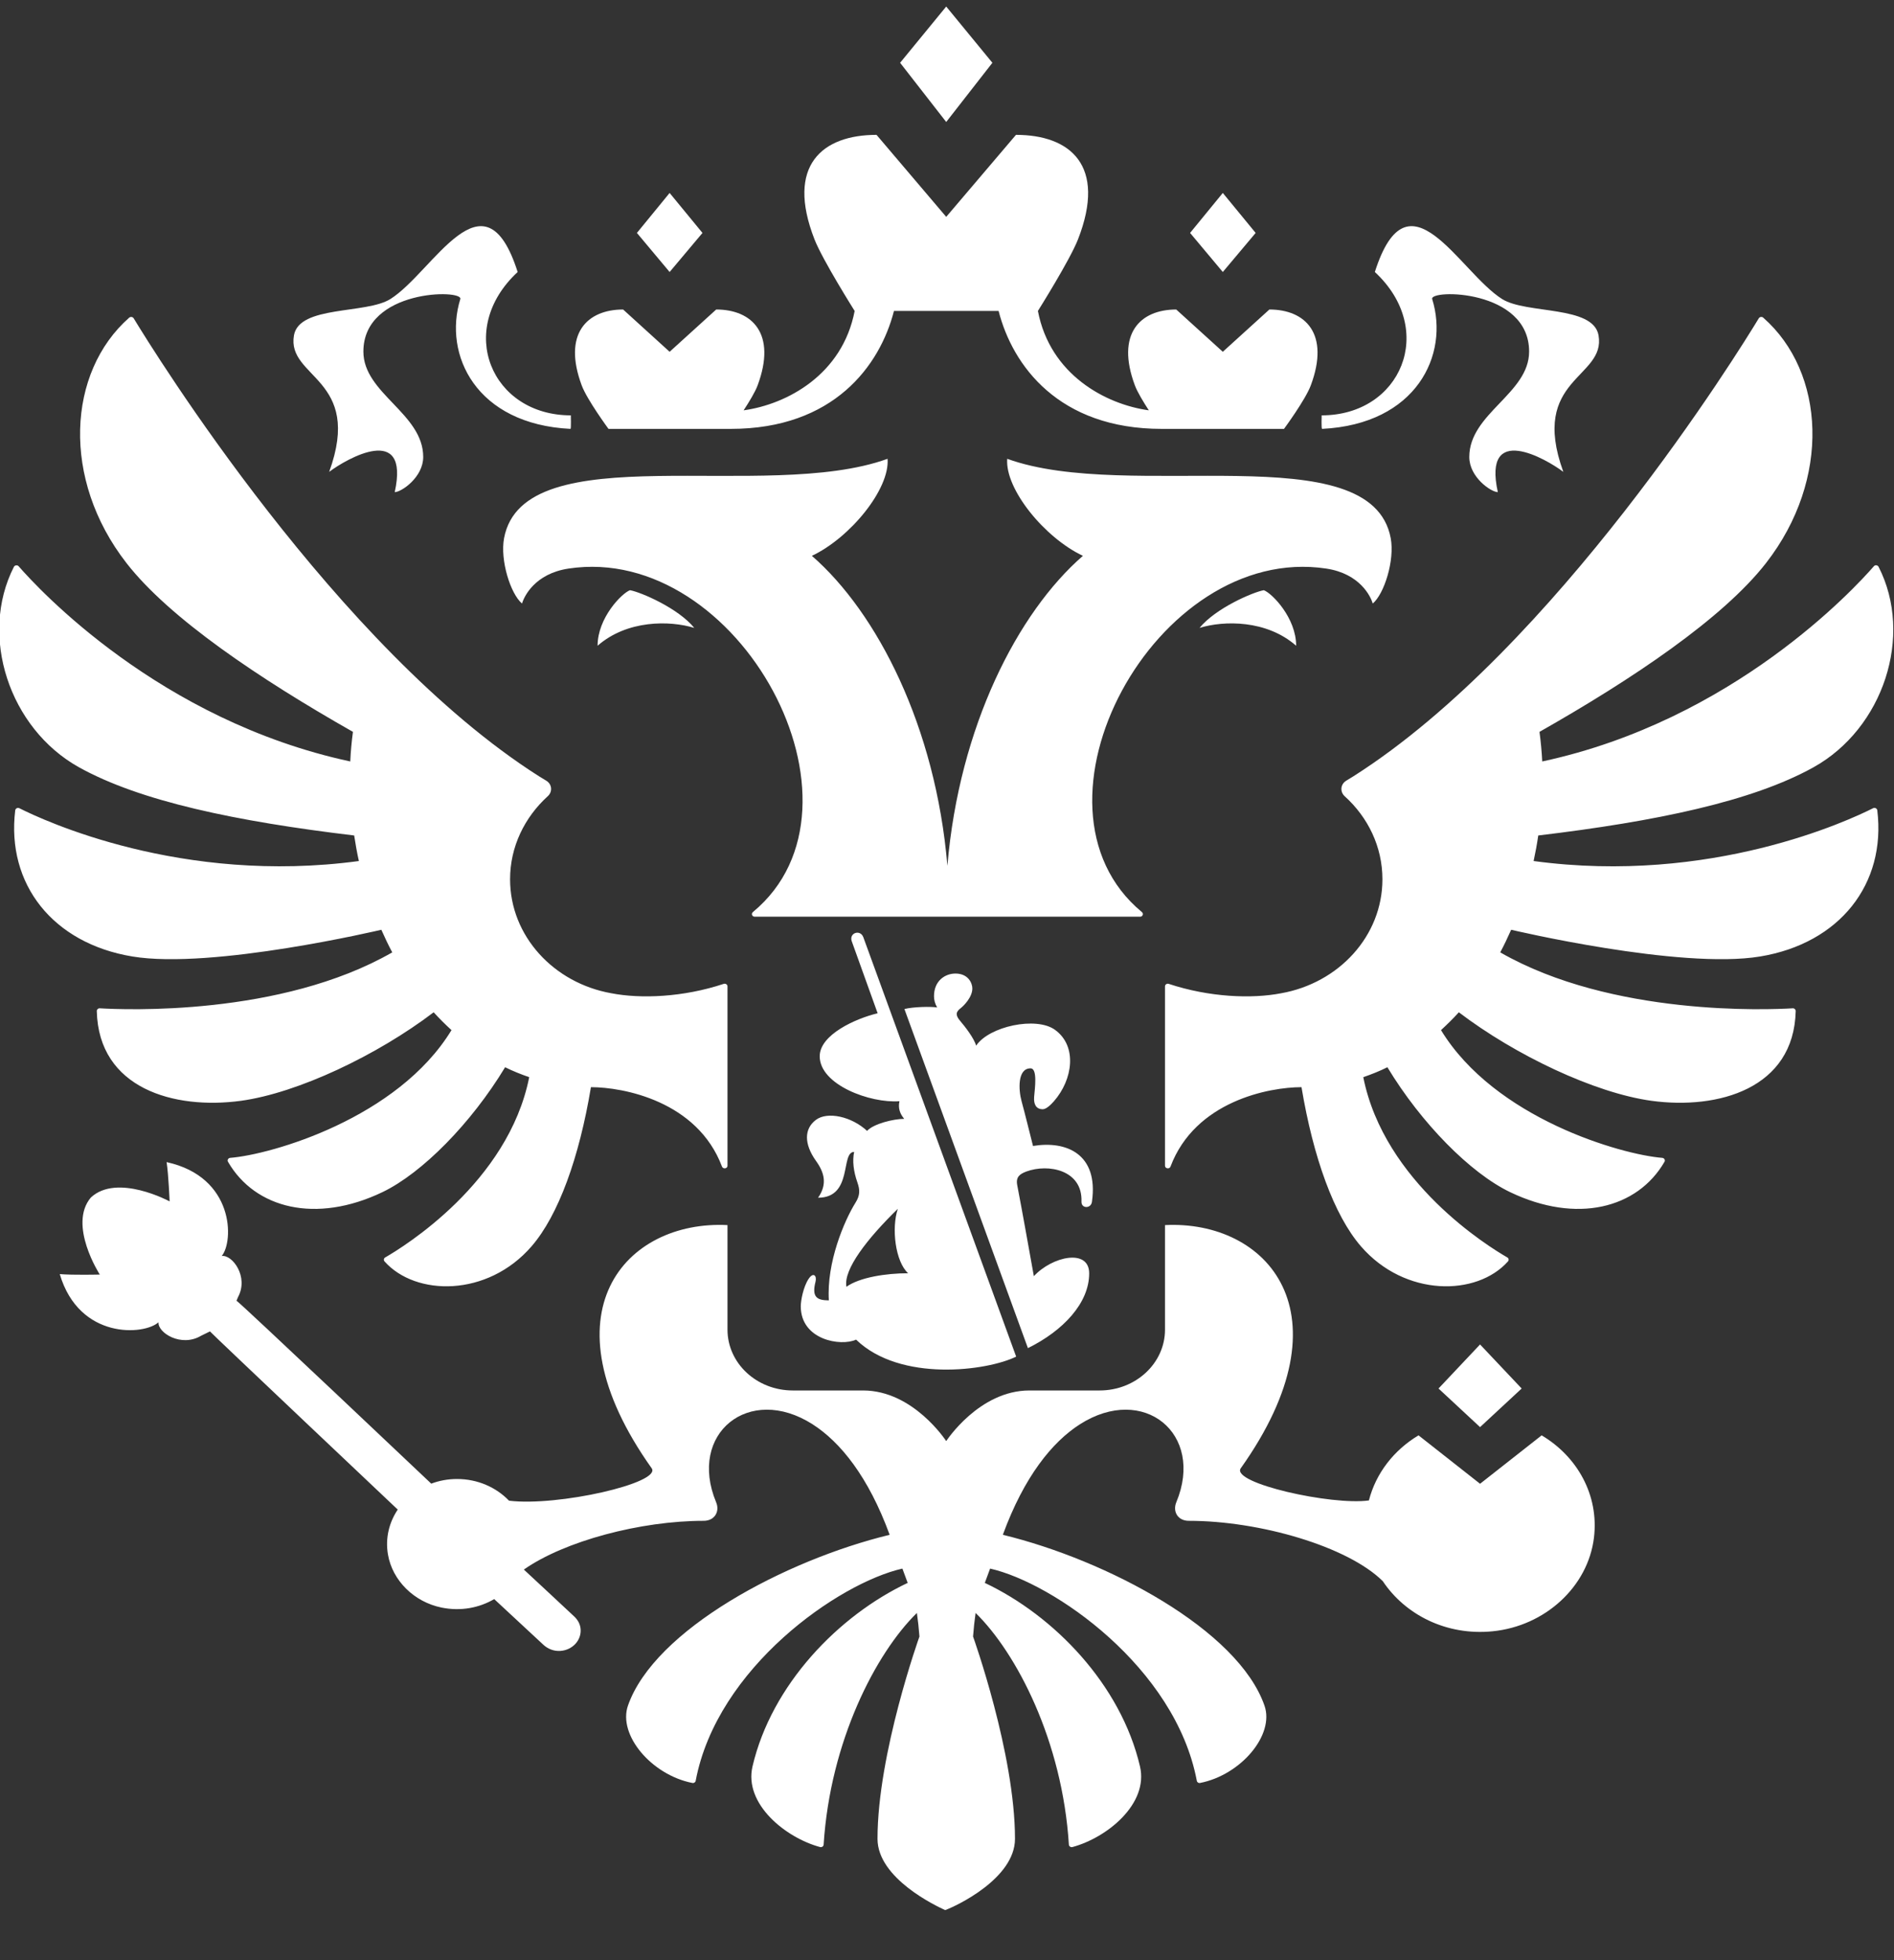 <?xml version="1.0" encoding="UTF-8" standalone="no"?>
<svg width="29px" height="30px" viewBox="0 0 29 30" version="1.1" xmlns="http://www.w3.org/2000/svg" xmlns:xlink="http://www.w3.org/1999/xlink" xmlns:sketch="http://www.bohemiancoding.com/sketch/ns">
    <rect x="0" y="0" width="29" height="30" fill="#333333" stroke="none"/>
    <!-- Generator: Sketch 3.4 (15575) - http://www.bohemiancoding.com/sketch -->
    <title>Symbol, Version 4.2</title>
    <desc>Created with Sketch.</desc>
    <defs></defs>
    <g id="Page-1" stroke="none" stroke-width="1" fill="none" fill-rule="evenodd" sketch:type="MSPage">
        <path d="M19.846,9.883 C19.393,9.486 18.741,9.495 18.367,9.61 C18.612,9.309 19.183,9.063 19.351,9.033 C19.479,9.081 19.846,9.458 19.846,9.883 Z M21.294,8.237 C20.996,6.642 17.289,7.699 15.422,7.022 C15.386,7.487 15.997,8.232 16.581,8.507 C15.583,9.374 14.687,11.119 14.506,13.251 C14.326,11.119 13.429,9.374 12.431,8.507 C13.015,8.232 13.626,7.487 13.59,7.022 C11.723,7.699 8.017,6.642 7.718,8.237 C7.655,8.575 7.817,9.089 7.993,9.237 C8.024,9.13 8.188,8.78 8.705,8.702 C11.316,8.307 13.497,12.332 11.528,13.959 C11.498,13.984 11.515,14.03 11.556,14.03 L17.457,14.03 C17.497,14.03 17.514,13.984 17.484,13.959 C15.515,12.332 17.696,8.307 20.307,8.702 C20.824,8.78 20.988,9.13 21.019,9.237 C21.195,9.089 21.357,8.575 21.294,8.237 Z M21.929,4.577 C21.882,4.426 23.413,4.422 23.413,5.381 C23.413,6.023 22.497,6.327 22.497,6.994 C22.497,7.304 22.831,7.532 22.934,7.532 C22.698,6.462 23.673,7.022 23.937,7.222 C23.413,5.783 24.592,5.792 24.476,5.132 C24.395,4.671 23.371,4.81 23,4.577 C22.342,4.163 21.564,2.552 21.051,4.163 C22.007,5.05 21.451,6.357 20.237,6.357 C20.237,6.357 20.23,6.548 20.242,6.564 C21.689,6.493 22.194,5.429 21.929,4.577 Z M5.04,7.222 C5.304,7.022 6.279,6.462 6.044,7.532 C6.146,7.532 6.48,7.304 6.48,6.994 C6.48,6.327 5.564,6.023 5.564,5.381 C5.564,4.422 7.095,4.426 7.048,4.577 C6.784,5.429 7.288,6.493 8.736,6.564 C8.746,6.548 8.74,6.357 8.74,6.357 C7.526,6.357 6.97,5.05 7.926,4.163 C7.413,2.552 6.635,4.163 5.977,4.577 C5.606,4.81 4.582,4.671 4.501,5.132 C4.386,5.792 5.564,5.783 5.04,7.222 Z M9.15,9.883 C9.604,9.486 10.256,9.495 10.63,9.61 C10.386,9.309 9.814,9.063 9.646,9.033 C9.518,9.081 9.15,9.458 9.15,9.883 Z M15.195,0.961 L14.488,0.1 L13.782,0.961 L14.488,1.867 L15.195,0.961 Z M19.226,3.565 L18.723,2.953 L18.222,3.565 L18.723,4.163 L19.226,3.565 Z M23.299,21.251 L22.662,20.577 L22.026,21.251 L22.662,21.842 L23.299,21.251 Z M10.756,3.565 L10.253,2.953 L9.752,3.565 L10.253,4.163 L10.756,3.565 Z M9.317,6.564 L11.19,6.564 C12.765,6.564 13.473,5.597 13.688,4.759 L15.29,4.759 C15.504,5.597 16.212,6.564 17.787,6.564 L19.66,6.564 C19.66,6.564 19.988,6.119 20.07,5.899 C20.366,5.107 19.988,4.737 19.436,4.737 L18.723,5.384 L18.01,4.737 C17.459,4.737 17.081,5.107 17.377,5.899 C17.415,6 17.505,6.149 17.59,6.28 C16.926,6.188 16.078,5.733 15.892,4.759 C15.892,4.759 16.383,3.979 16.506,3.663 C16.949,2.528 16.383,2.064 15.556,2.064 L14.488,3.319 L13.421,2.064 C12.594,2.064 12.028,2.528 12.471,3.663 C12.594,3.979 13.086,4.759 13.086,4.759 C12.899,5.733 12.051,6.188 11.386,6.28 C11.472,6.149 11.562,6 11.6,5.899 C11.895,5.107 11.518,4.737 10.966,4.737 L10.253,5.384 L9.541,4.737 C8.989,4.737 8.612,5.107 8.907,5.899 C8.989,6.119 9.317,6.564 9.317,6.564 Z M28.681,12.369 C28.319,12.552 26.199,13.546 23.482,13.178 C23.51,13.049 23.534,12.918 23.553,12.787 C25.361,12.571 26.831,12.264 27.768,11.743 C28.836,11.149 29.303,9.73 28.764,8.675 C28.75,8.648 28.711,8.643 28.692,8.666 C28.396,9.006 26.539,11.026 23.614,11.654 C23.606,11.501 23.592,11.35 23.572,11.201 C24.993,10.395 26.38,9.466 27.041,8.617 C28.04,7.334 27.948,5.696 26.998,4.862 C26.977,4.843 26.944,4.849 26.93,4.871 C26.63,5.367 23.816,9.915 20.726,11.879 C20.695,11.899 20.654,11.924 20.612,11.949 C20.524,12.003 20.514,12.118 20.59,12.187 C20.946,12.509 21.167,12.959 21.167,13.457 C21.167,14.325 20.499,15.046 19.615,15.202 C19.166,15.289 18.518,15.264 17.895,15.058 C17.867,15.049 17.838,15.068 17.838,15.096 L17.838,17.842 C17.838,17.886 17.906,17.897 17.922,17.855 C18.3,16.852 19.433,16.639 19.928,16.639 C20.107,17.711 20.425,18.599 20.839,19.076 C21.513,19.853 22.613,19.842 23.09,19.305 C23.106,19.286 23.101,19.257 23.079,19.245 C22.799,19.084 21.195,18.099 20.874,16.486 C21.001,16.442 21.125,16.393 21.243,16.334 C21.761,17.191 22.514,17.954 23.121,18.245 C24.14,18.734 25.072,18.496 25.486,17.781 C25.501,17.756 25.483,17.724 25.452,17.721 C24.822,17.671 22.888,17.117 22.064,15.766 C22.158,15.679 22.251,15.589 22.337,15.493 C23.199,16.149 24.417,16.729 25.289,16.848 C26.31,16.986 27.467,16.661 27.495,15.474 C27.495,15.45 27.474,15.43 27.449,15.432 C27.086,15.454 24.683,15.558 22.971,14.576 C23.031,14.463 23.086,14.348 23.138,14.23 C23.138,14.23 25.724,14.842 26.95,14.639 C28.168,14.438 28.882,13.53 28.744,12.401 C28.74,12.373 28.707,12.356 28.681,12.369 Z M5.839,14.23 C5.891,14.348 5.946,14.463 6.006,14.576 C4.294,15.558 1.893,15.454 1.528,15.432 C1.503,15.43 1.481,15.451 1.482,15.474 C1.51,16.661 2.667,16.986 3.687,16.848 C4.559,16.729 5.778,16.149 6.64,15.493 C6.727,15.589 6.818,15.679 6.913,15.766 C6.089,17.117 4.155,17.671 3.524,17.721 C3.494,17.724 3.476,17.756 3.491,17.781 C3.904,18.496 4.837,18.734 5.857,18.245 C6.463,17.954 7.216,17.191 7.734,16.334 C7.853,16.393 7.976,16.442 8.103,16.486 C7.782,18.099 6.178,19.084 5.898,19.245 C5.876,19.257 5.871,19.286 5.887,19.305 C6.364,19.842 7.465,19.853 8.138,19.076 C8.552,18.599 8.87,17.711 9.048,16.639 C9.544,16.639 10.677,16.852 11.055,17.855 C11.072,17.897 11.139,17.886 11.139,17.842 L11.139,15.096 C11.139,15.068 11.109,15.049 11.081,15.058 C10.459,15.264 9.811,15.289 9.362,15.202 C8.478,15.046 7.81,14.325 7.81,13.457 C7.81,12.959 8.032,12.509 8.387,12.186 C8.463,12.118 8.453,12.003 8.365,11.949 C8.323,11.924 8.281,11.899 8.25,11.879 C5.162,9.916 2.35,5.371 2.047,4.872 C2.033,4.849 1.999,4.844 1.978,4.862 C1.03,5.697 0.937,7.334 1.936,8.617 C2.596,9.466 3.984,10.395 5.404,11.201 C5.384,11.35 5.37,11.501 5.363,11.654 C2.44,11.026 0.584,9.009 0.286,8.667 C0.266,8.644 0.227,8.649 0.213,8.675 C-0.325,9.731 0.142,11.149 1.209,11.743 C2.146,12.264 3.615,12.571 5.423,12.787 C5.443,12.918 5.466,13.049 5.495,13.178 C2.781,13.545 0.661,12.554 0.297,12.37 C0.27,12.356 0.237,12.373 0.233,12.402 C0.096,13.531 0.809,14.438 2.027,14.639 C3.252,14.842 5.839,14.23 5.839,14.23 Z M22.662,22.709 L21.72,21.968 C21.344,22.192 21.067,22.547 20.96,22.964 C20.393,23.044 18.847,22.7 18.997,22.473 C20.692,20.09 19.396,18.671 17.838,18.75 L17.838,20.35 C17.838,20.864 17.39,21.281 16.837,21.281 L15.762,21.281 C14.991,21.281 14.488,22.056 14.488,22.056 C14.488,22.056 13.986,21.281 13.215,21.281 L12.139,21.281 C11.586,21.281 11.139,20.864 11.139,20.35 L11.139,18.75 C9.582,18.671 8.285,20.09 9.979,22.473 C10.128,22.698 8.54,23.059 7.794,22.968 C7.598,22.764 7.315,22.636 6.998,22.636 C6.858,22.636 6.725,22.661 6.603,22.707 C6.603,22.707 3.674,19.934 3.621,19.907 L3.645,19.851 C3.812,19.539 3.556,19.199 3.395,19.223 C3.582,18.998 3.591,18.013 2.551,17.786 C2.581,17.983 2.597,18.387 2.597,18.387 C2.597,18.387 1.794,17.953 1.391,18.328 C1.037,18.747 1.528,19.507 1.528,19.507 C1.528,19.507 1.117,19.517 0.915,19.5 C1.213,20.507 2.211,20.436 2.427,20.237 C2.413,20.397 2.774,20.626 3.08,20.443 L3.215,20.377 C3.238,20.409 6.09,23.104 6.09,23.104 C5.96,23.298 5.897,23.537 5.94,23.791 C6.008,24.189 6.339,24.518 6.762,24.604 C7.061,24.664 7.341,24.606 7.567,24.474 L8.322,25.175 C8.389,25.236 8.48,25.274 8.581,25.267 C8.766,25.254 8.904,25.104 8.89,24.933 C8.884,24.855 8.845,24.789 8.79,24.738 C8.778,24.725 8.021,24.022 8.021,24.022 C8.645,23.585 9.809,23.276 10.774,23.276 C10.944,23.276 11.024,23.132 10.965,22.992 C10.528,21.94 11.469,21.178 12.441,21.798 C12.866,22.069 13.297,22.601 13.622,23.49 C12.025,23.877 10.021,24.942 9.615,26.104 C9.459,26.553 9.975,27.165 10.601,27.288 C10.625,27.293 10.648,27.278 10.652,27.255 C10.979,25.52 12.846,24.227 13.817,24.007 C13.865,24.138 13.849,24.096 13.898,24.226 C12.841,24.726 11.815,25.781 11.522,27.035 C11.388,27.609 12.028,28.127 12.557,28.269 C12.584,28.276 12.61,28.257 12.611,28.232 C12.712,26.646 13.412,25.299 14.039,24.686 C14.056,24.804 14.069,24.925 14.078,25.047 C14.078,25.047 13.436,26.837 13.436,28.143 C13.436,28.75 14.339,29.174 14.472,29.234 C14.639,29.174 15.541,28.75 15.541,28.143 C15.541,26.837 14.899,25.047 14.899,25.047 C14.908,24.925 14.921,24.804 14.938,24.686 C15.565,25.299 16.266,26.645 16.366,28.231 C16.367,28.257 16.394,28.276 16.42,28.269 C16.949,28.127 17.589,27.609 17.455,27.035 C17.162,25.781 16.137,24.726 15.079,24.226 C15.127,24.096 15.111,24.138 15.16,24.007 C16.132,24.227 17.997,25.52 18.325,27.255 C18.329,27.278 18.352,27.293 18.375,27.288 C19.001,27.165 19.518,26.553 19.361,26.104 C18.956,24.942 16.951,23.877 15.355,23.49 C15.68,22.601 16.111,22.069 16.536,21.798 C17.508,21.178 18.449,21.94 18.011,22.992 C17.953,23.132 18.032,23.276 18.202,23.276 C19.295,23.276 20.64,23.671 21.173,24.2 C21.513,24.71 22.142,25.037 22.852,24.967 C23.658,24.888 24.315,24.283 24.406,23.534 C24.485,22.878 24.146,22.289 23.605,21.968 L22.662,22.709 Z M15.715,17.93 C16.051,17.806 16.577,17.906 16.559,18.391 C16.555,18.501 16.709,18.501 16.72,18.389 C16.821,17.663 16.33,17.454 15.817,17.539 C15.753,17.289 15.701,17.071 15.642,16.855 C15.594,16.68 15.577,16.351 15.779,16.351 C15.889,16.351 15.845,16.657 15.834,16.789 C15.825,16.904 15.867,16.974 15.961,16.977 C16.019,16.98 16.092,16.905 16.136,16.856 C16.429,16.523 16.498,16.009 16.153,15.761 C15.865,15.553 15.144,15.708 14.946,16.004 C14.916,15.892 14.773,15.708 14.704,15.628 C14.638,15.549 14.62,15.496 14.713,15.427 C14.756,15.393 14.888,15.263 14.888,15.128 C14.888,15.048 14.826,14.9 14.629,14.9 C14.474,14.9 14.301,15.008 14.301,15.247 C14.301,15.301 14.314,15.358 14.349,15.419 C14.251,15.403 13.984,15.409 13.848,15.443 L15.739,20.633 C16.28,20.366 16.677,19.943 16.677,19.489 C16.677,19.102 16.107,19.23 15.83,19.532 C15.741,19.042 15.662,18.589 15.575,18.137 C15.552,18.012 15.615,17.968 15.715,17.93 Z M13.041,14.404 L13.438,15.508 C13.098,15.589 12.551,15.837 12.551,16.166 C12.551,16.603 13.325,16.888 13.772,16.854 C13.75,16.954 13.775,17.042 13.845,17.124 C13.683,17.124 13.376,17.199 13.276,17.308 C13.038,17.087 12.667,17.006 12.491,17.141 C12.313,17.276 12.308,17.506 12.493,17.766 C12.622,17.945 12.671,18.123 12.526,18.331 C13.065,18.331 12.866,17.63 13.078,17.63 C13.05,17.766 13.067,17.923 13.128,18.097 C13.169,18.213 13.169,18.296 13.099,18.407 C12.925,18.686 12.655,19.324 12.691,19.902 C12.514,19.901 12.425,19.858 12.487,19.616 C12.51,19.527 12.455,19.462 12.381,19.573 C12.3,19.695 12.261,19.904 12.261,19.993 C12.261,20.508 12.874,20.611 13.108,20.503 C13.784,21.157 15.113,20.983 15.559,20.763 L13.218,14.342 C13.17,14.22 12.999,14.278 13.041,14.404 Z M12.96,19.694 C12.911,19.43 13.279,18.957 13.747,18.501 C13.647,18.798 13.709,19.31 13.905,19.487 C13.565,19.487 13.162,19.55 12.96,19.694 L12.96,19.694 Z" id="Symbol,-Version-4.2" fill="#ffffff" sketch:type="MSShapeGroup"></path>
    </g>
</svg>
